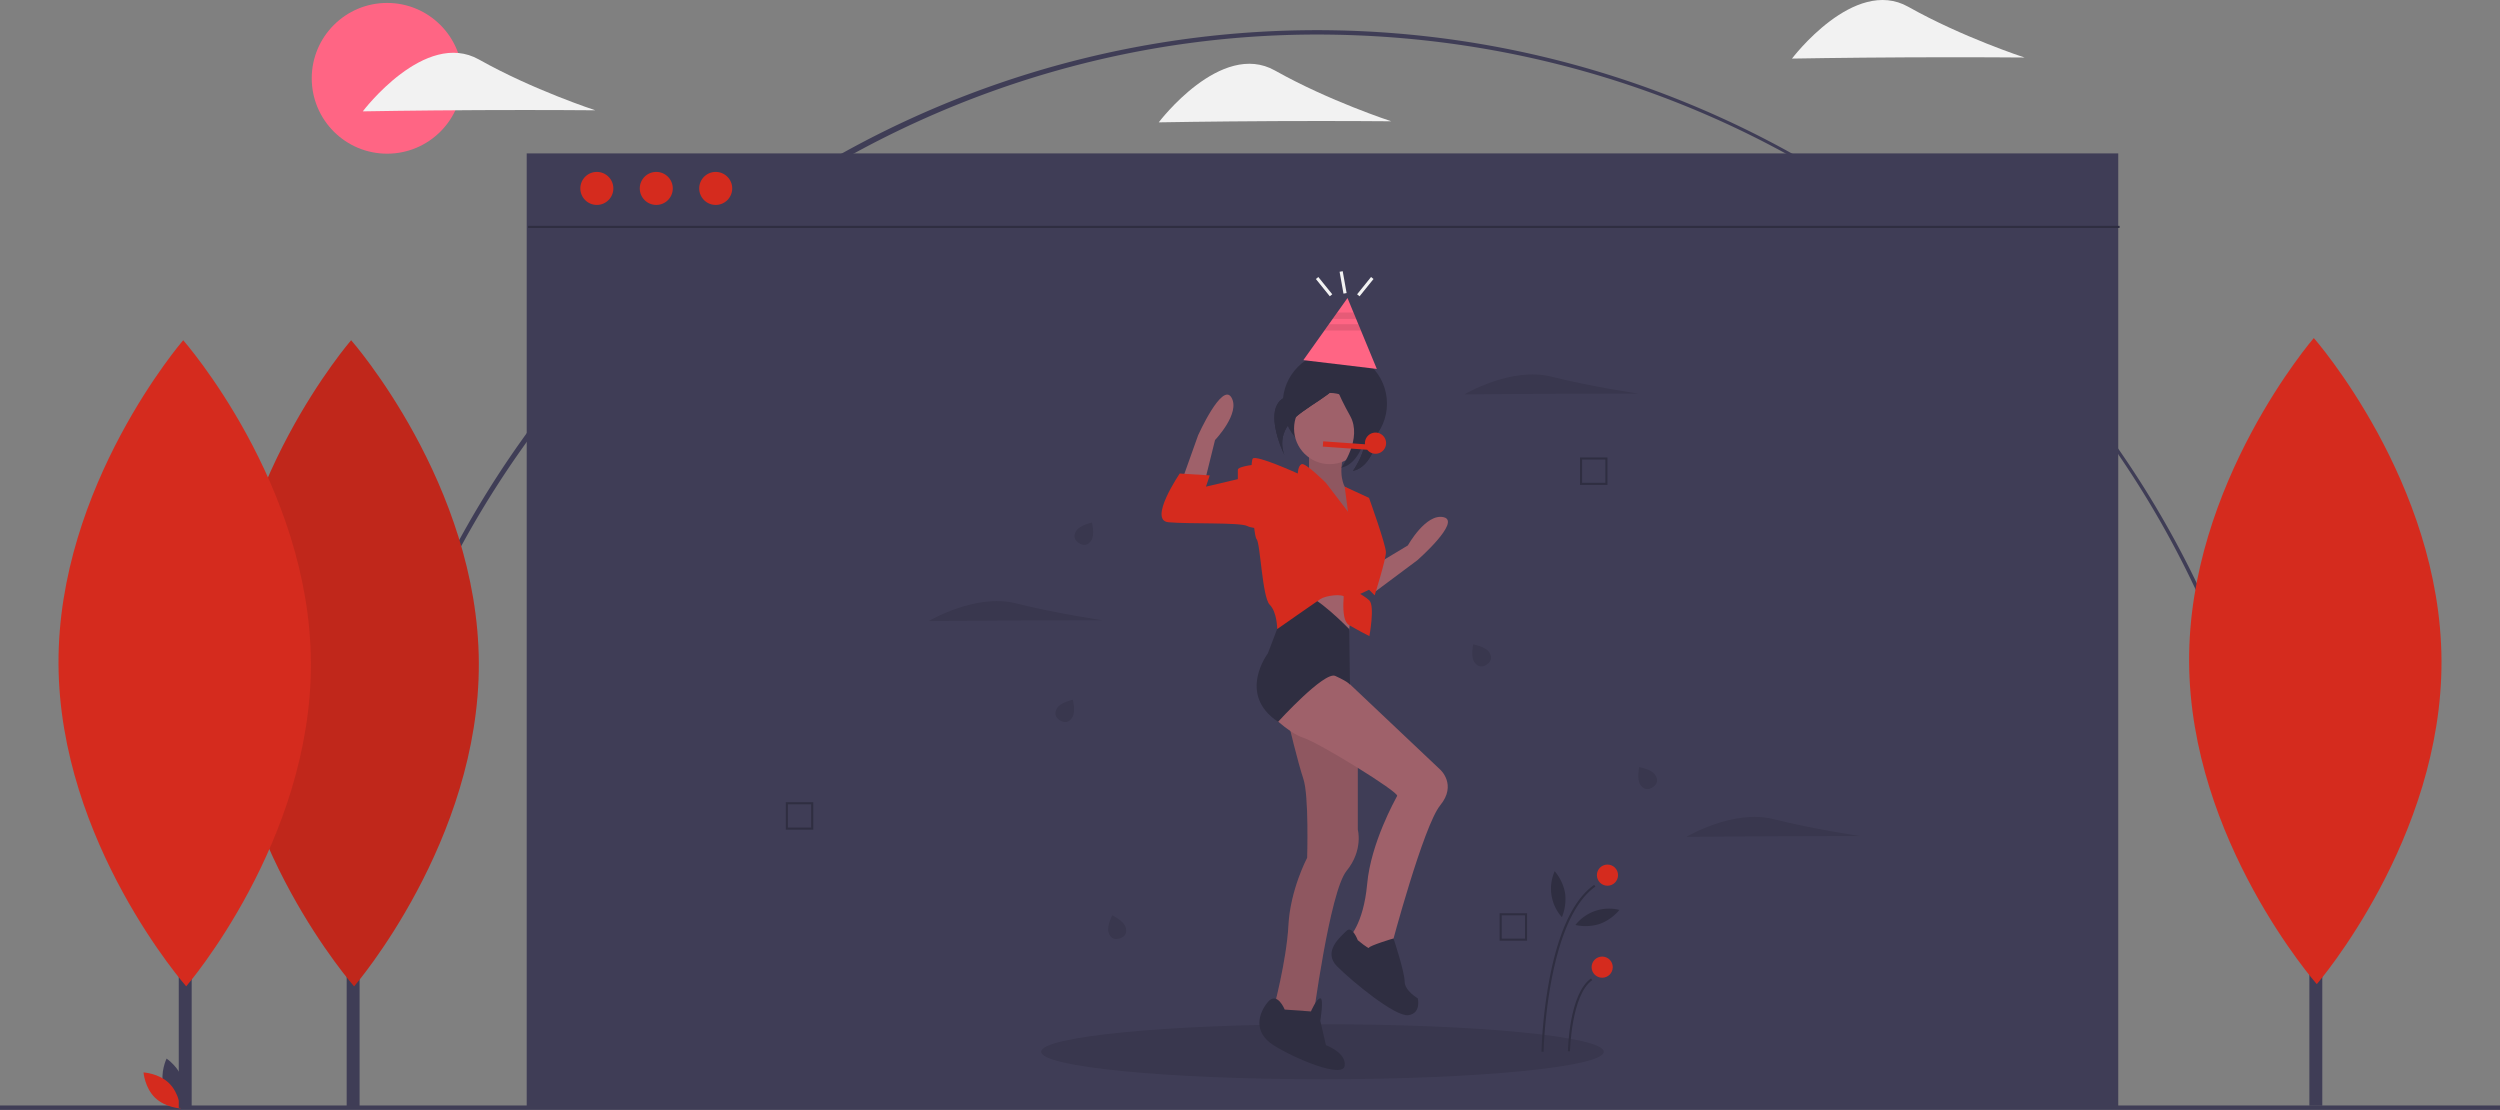 <svg id="a81bc003-fc80-4096-afb3-3930840356e5" data-name="Layer 1" xmlns="http://www.w3.org/2000/svg" width="1137" height="504.768" viewBox="0 0 1137 504.768"><rect x="0" y="0" width="1137" height="504.768" fill="#808080" stroke="none"/><title>online party</title><rect y="502.768" width="1137" height="2" fill="#3f3d56"/><circle cx="176.058" cy="35.615" r="34.28" fill="#ff6584"/><path d="M199.165,557.94l-1.951-.439c21.756-96.751,76.43-184.609,153.951-247.392a444.114,444.114,0,0,1,712.155,246.211l-1.949.443C1015.317,354.554,838.096,213.328,630.401,213.328,425.427,213.328,244.066,358.258,199.165,557.94Z" transform="translate(-31.5 -197.616)" fill="#3f3d56"/><rect x="239.544" y="69.768" width="723.834" height="434" fill="#3f3d56"/><path d="M401.382,574.953H388.877V562.449h12.505Zm-11.543-.962h10.581v-10.581H389.839Z" transform="translate(-31.5 -197.616)" fill="#2f2e41"/><path d="M726.025,625.454H713.52V612.949H726.025Zm-11.543-.962h10.581v-10.581h-10.581Z" transform="translate(-31.5 -197.616)" fill="#2f2e41"/><path d="M762.577,418.163H750.073V405.658h12.505Zm-11.543-.962h10.581V406.62h-10.581Z" transform="translate(-31.5 -197.616)" fill="#2f2e41"/><rect x="240.156" y="102.713" width="723.834" height="0.962" fill="#2f2e41"/><ellipse cx="601.461" cy="478.337" rx="127.933" ry="12.505" opacity="0.1"/><path d="M626.861,401.892v17.048L649.023,461.561l6.819-2.557,3.41-11.081-1.705-10.229-5.114-11.934-9.377-6.819s-3.41-5.967,0-15.343S626.861,401.892,626.861,401.892Z" transform="translate(-31.5 -197.616)" fill="#9f616a"/><path d="M626.861,401.892v17.048L649.023,461.561l6.819-2.557,3.41-11.081-1.705-10.229-5.114-11.934-9.377-6.819s-3.41-5.967,0-15.343S626.861,401.892,626.861,401.892Z" transform="translate(-31.5 -197.616)" opacity="0.1"/><circle cx="607.092" cy="183.561" r="23.706" fill="#2f2e41"/><path d="M657.401,466.364l18.746-13.985s20.031-17.596,11.957-19.53-16.298,12.822-16.298,12.822l-18.313,11.009,2.421,9.468Z" transform="translate(-31.5 -197.616)" fill="#9f616a"/><path d="M568.555,417.599l7.851-22.031s10.924-24.322,15.148-17.173S584.095,397.744,584.095,397.744L578.961,418.486l-9.761.472Z" transform="translate(-31.5 -197.616)" fill="#9f616a"/><polygon points="594.508 268.207 598.77 286.107 613.261 289.517 615.818 265.65 594.508 268.207" fill="#9f616a"/><path d="M617.484,526.344s4.262,17.901,6.819,25.572,1.705,35.801,1.705,35.801-7.672,14.491-8.524,30.687-6.819,38.358-6.819,38.358l8.524,9.377h6.819l2.557-4.262s7.672-58.816,15.343-68.193,5.114-18.753,5.114-18.753V528.901l-15.343-33.244L613.162,515.643Z" transform="translate(-31.5 -197.616)" fill="#9f616a"/><path d="M617.484,526.344s4.262,17.901,6.819,25.572,1.705,35.801,1.705,35.801-7.672,14.491-8.524,30.687-6.819,38.358-6.819,38.358l8.524,9.377h6.819l2.557-4.262s7.672-58.816,15.343-68.193,5.114-18.753,5.114-18.753V528.901l-15.343-33.244L613.162,515.643Z" transform="translate(-31.5 -197.616)" opacity="0.1"/><path d="M615.779,656.763s-3.41-8.524-7.672-3.41-6.819,13.639,2.557,19.605,31.539,15.343,32.392,9.377-8.524-9.377-8.524-9.377l-2.557-11.081s1.705-10.229,0-10.229-4.262,5.967-4.262,5.967Z" transform="translate(-31.5 -197.616)" fill="#2f2e41"/><path d="M608.108,521.23s8.524,9.377,16.196,11.934,43.473,24.72,42.62,26.425-11.934,21.31-13.639,40.063-8.524,24.72-8.524,24.72l9.377,11.934,10.229-8.524s14.491-54.554,22.163-63.931,0-16.196,0-16.196l-46.883-44.325H624.303Z" transform="translate(-31.5 -197.616)" fill="#9f616a"/><path d="M614.927,476.904l-6.819,17.901s-14.104,18.587,4.653,31.091c0,0,21.075-23.142,26.034-20.862,6.671,3.067,6.671,4.029,6.671,4.029l-.339-25.339s-15.709-16.196-20.823-15.343S614.927,476.904,614.927,476.904Z" transform="translate(-31.5 -197.616)" fill="#2f2e41"/><path d="M649.023,625.224s-2.557-6.819-5.114-4.262-11.081,9.377-4.262,16.196,26.425,23.015,32.392,22.163,4.262-7.672,4.262-7.672-5.967-3.41-5.967-7.672-5.004-19.487-5.059-19.546-11.136,3.35-11.136,4.203S649.023,625.224,649.023,625.224Z" transform="translate(-31.5 -197.616)" fill="#2f2e41"/><circle cx="604.737" cy="194.9" r="16.196" fill="#9f616a"/><path d="M645.614,431.727l-11.081-14.491s-9.377-9.377-11.081-8.524-1.705,4.262-1.705,4.262-18.753-8.524-20.458-6.819,0,34.949,1.705,36.654,2.557,26.425,5.967,29.834,3.41,11.081,3.41,11.081,17.048-11.934,19.605-13.639,10.229-2.557,11.081-.852,9.377-2.557,11.081-3.41S645.614,431.727,645.614,431.727Z" transform="translate(-31.5 -197.616)" fill="#D52B1E"/><path d="M643.209,463.899s-2.557,15.343,1.705,17.901,9.377,5.114,9.377,5.114,2.557-13.639,0-16.196S643.209,463.899,643.209,463.899Z" transform="translate(-31.5 -197.616)" fill="#D52B1E"/><path d="M643.056,418.94l1.705,12.786,7.672,32.392,4.262,4.262s5.114-16.196,5.114-19.605-7.672-24.72-7.672-24.72Z" transform="translate(-31.5 -197.616)" fill="#D52B1E"/><path d="M603.846,408.712s-9.377.852-9.377,2.557v4.262l-14.491,3.41,1.705-5.114-13.639-.852s-14.491,21.31-5.114,22.163,32.392,0,35.801,1.705,10.229.852,10.229.852Z" transform="translate(-31.5 -197.616)" fill="#D52B1E"/><path d="M643.37,364.659s-8.043,10.341-24.128,12.639-3.447,27.575-3.447,27.575-4.596-9.192,4.596-17.235S643.37,375,643.37,364.659Z" transform="translate(-31.5 -197.616)" fill="#2f2e41"/><path d="M643.37,364.659s4.596,16.086,11.49,18.384,3.447,26.426-8.043,28.724c0,0,9.766-13.213,4.021-23.554S641.646,369.829,643.37,364.659Z" transform="translate(-31.5 -197.616)" fill="#2f2e41"/><path d="M643.37,364.659s-8.043,10.341-24.128,12.639-3.447,27.575-3.447,27.575-4.596-9.192,4.596-17.235S643.37,375,643.37,364.659Z" transform="translate(-31.5 -197.616)" fill="#2f2e41"/><path d="M643.37,364.659s4.596,16.086,11.49,18.384,3.447,26.426-8.043,28.724c0,0,9.766-13.213,4.021-23.554S641.646,369.829,643.37,364.659Z" transform="translate(-31.5 -197.616)" fill="#2f2e41"/><path d="M638.079,363.216s4.596,16.086,11.49,18.384S653.016,408.026,641.526,410.324c0,0,9.766-13.213,4.021-23.554S636.356,368.386,638.079,363.216Z" transform="translate(-31.5 -197.616)" fill="#2f2e41"/><path d="M658.696,403.701a4.81,4.81,0,1,0-6.396-4.027l-19.012-1.346-.17,2.399,20.193,1.429A4.808,4.808,0,0,0,658.696,403.701Z" transform="translate(-31.5 -197.616)" fill="#D52B1E"/><polygon points="626.177 167.791 592.765 163.785 602.331 150.328 604.385 147.442 606.092 145.037 608.146 142.151 612.845 135.538 615.577 142.151 616.769 145.037 617.765 147.442 618.958 150.328 626.177 167.791" fill="#ff6584"/><polygon points="606.092 145.037 616.769 145.037 615.577 142.151 608.146 142.151 606.092 145.037" opacity="0.1"/><polygon points="604.385 147.442 617.765 147.442 618.958 150.328 602.331 150.328 604.385 147.442" opacity="0.1"/><rect x="632.961" y="322.934" width="1.443" height="10.1" transform="translate(-96.986 272.814) rotate(-38.881)" fill="#f2f2f2"/><rect x="651.718" y="322.934" width="1.443" height="10.1" transform="translate(922.954 795.227) rotate(-141.119)" fill="#f2f2f2"/><rect x="641.618" y="321.01" width="1.443" height="10.1" transform="translate(-78.617 -80.279) rotate(-10.07)" fill="#f2f2f2"/><circle cx="271.443" cy="85.695" r="7.509" fill="#D52B1E"/><circle cx="298.474" cy="85.695" r="7.509" fill="#D52B1E"/><circle cx="325.505" cy="85.695" r="7.509" fill="#D52B1E"/><path d="M519.186,523.893c-1.622,2.587-3.726,2.526-5.623,1.337s-2.869-3.056-1.247-5.643,7.119-3.724,7.119-3.724S520.808,521.306,519.186,523.893Z" transform="translate(-31.5 -197.616)" opacity="0.1"/><path d="M543.395,619.21c.956,2.9-.434,4.48-2.561,5.181s-4.184.257-5.14-2.643,1.678-7.857,1.678-7.857S542.44,616.311,543.395,619.21Z" transform="translate(-31.5 -197.616)" opacity="0.1"/><path d="M527.874,443.311c-1.622,2.587-3.726,2.526-5.623,1.337s-2.869-3.056-1.247-5.643,7.119-3.724,7.119-3.724S529.495,440.724,527.874,443.311Z" transform="translate(-31.5 -197.616)" opacity="0.1"/><path d="M784.241,549.966c1.707,2.531.798,4.43-1.059,5.681s-3.957,1.382-5.664-1.149-.516-8.018-.516-8.018S782.535,547.435,784.241,549.966Z" transform="translate(-31.5 -197.616)" opacity="0.1"/><path d="M708.732,494.176c1.707,2.531.798,4.43-1.059,5.681s-3.957,1.382-5.664-1.149-.516-8.018-.516-8.018S707.025,491.644,708.732,494.176Z" transform="translate(-31.5 -197.616)" opacity="0.1"/><path d="M733.52,675.963l-.962-.019a223.084,223.084,0,0,1,3.415-31.881c4.159-22.547,11.076-37.356,20.557-44.013l.552.787C734.933,616.389,733.531,675.369,733.52,675.963Z" transform="translate(-31.5 -197.616)" fill="#2f2e41"/><path d="M745.543,675.733l-.962-.019c.021-1.065.622-26.171,10.505-33.11l.552.787C746.155,650.051,745.548,675.477,745.543,675.733Z" transform="translate(-31.5 -197.616)" fill="#2f2e41"/><circle cx="731.077" cy="398.018" r="4.81" fill="#D52B1E"/><circle cx="728.673" cy="439.861" r="4.81" fill="#D52B1E"/><path d="M743.302,603.808a21.363,21.363,0,0,1-1.452,10.937,19.469,19.469,0,0,1-3.273-20.907A21.363,21.363,0,0,1,743.302,603.808Z" transform="translate(-31.5 -197.616)" fill="#2f2e41"/><path d="M759.023,617.83a21.363,21.363,0,0,1-11.023.476,19.469,19.469,0,0,1,20.017-6.866A21.363,21.363,0,0,1,759.023,617.83Z" transform="translate(-31.5 -197.616)" fill="#2f2e41"/><path d="M737.178,376.706c-21.872.101-39.676.292-39.676.292s21.232-12.71,39.64-8.067,39.566,7.702,39.566,7.702S759.05,376.605,737.178,376.706Z" transform="translate(-31.5 -197.616)" opacity="0.1"/><path d="M493.577,479.795c-21.872.101-39.676.292-39.676.292s21.232-12.71,39.64-8.067,39.566,7.702,39.566,7.702S515.45,479.694,493.577,479.795Z" transform="translate(-31.5 -197.616)" opacity="0.1"/><path d="M838.148,577.941c-21.872.101-39.676.292-39.676.292s21.232-12.71,39.64-8.067,39.566,7.702,39.566,7.702S860.02,577.84,838.148,577.941Z" transform="translate(-31.5 -197.616)" opacity="0.1"/><path d="M105.897,691.601c1.694,6.262,7.496,10.14,7.496,10.14s3.056-6.274,1.362-12.536-7.496-10.14-7.496-10.14S104.203,685.339,105.897,691.601Z" transform="translate(-31.5 -197.616)" fill="#3f3d56"/><path d="M108.386,690.255c4.648,4.525,5.216,11.481,5.216,11.481s-6.968-.38-11.617-4.905-5.216-11.481-5.216-11.481S103.738,685.73,108.386,690.255Z" transform="translate(-31.5 -197.616)" fill="#D52B1E"/><rect x="157.672" y="271.826" width="5.875" height="232.053" fill="#3f3d56"/><path d="M249.264,499.015c.374,81.143-56.715,147.188-56.715,147.188s-57.695-65.515-58.069-146.658,56.715-147.188,56.715-147.188S248.89,417.872,249.264,499.015Z" transform="translate(-31.5 -197.616)" fill="#D52B1E"/><path d="M249.264,499.015c.374,81.143-56.715,147.188-56.715,147.188s-57.695-65.515-58.069-146.658,56.715-147.188,56.715-147.188S248.89,417.872,249.264,499.015Z" transform="translate(-31.5 -197.616)" opacity="0.1"/><rect x="81.3" y="271.826" width="5.875" height="232.053" fill="#3f3d56"/><path d="M172.892,499.015c.374,81.143-56.715,147.188-56.715,147.188s-57.695-65.515-58.069-146.658,56.715-147.188,56.715-147.188S172.518,417.872,172.892,499.015Z" transform="translate(-31.5 -197.616)" fill="#D52B1E"/><path d="M249.479,247.695c-29.207.135-52.98.566-52.98.566s28.258-37.431,52.874-23.563,52.893,23.076,52.893,23.076S278.686,247.56,249.479,247.695Z" transform="translate(-31.5 -197.616)" fill="#f2f2f2"/><path d="M611.479,252.695c-29.207.135-52.98.566-52.98.566s28.258-37.431,52.874-23.563,52.893,23.076,52.893,23.076S640.686,252.56,611.479,252.695Z" transform="translate(-31.5 -197.616)" fill="#f2f2f2"/><path d="M899.479,223.695c-29.207.135-52.98.566-52.98.566s28.258-37.431,52.874-23.563,52.893,23.076,52.893,23.076S928.686,223.56,899.479,223.695Z" transform="translate(-31.5 -197.616)" fill="#f2f2f2"/><rect x="1050.3" y="270.826" width="5.875" height="232.053" fill="#3f3d56"/><path d="M1141.892,498.015c.374,81.143-56.715,147.188-56.715,147.188s-57.695-65.515-58.069-146.658,56.715-147.188,56.715-147.188S1141.518,416.872,1141.892,498.015Z" transform="translate(-31.5 -197.616)" fill="#D52B1E"/></svg>